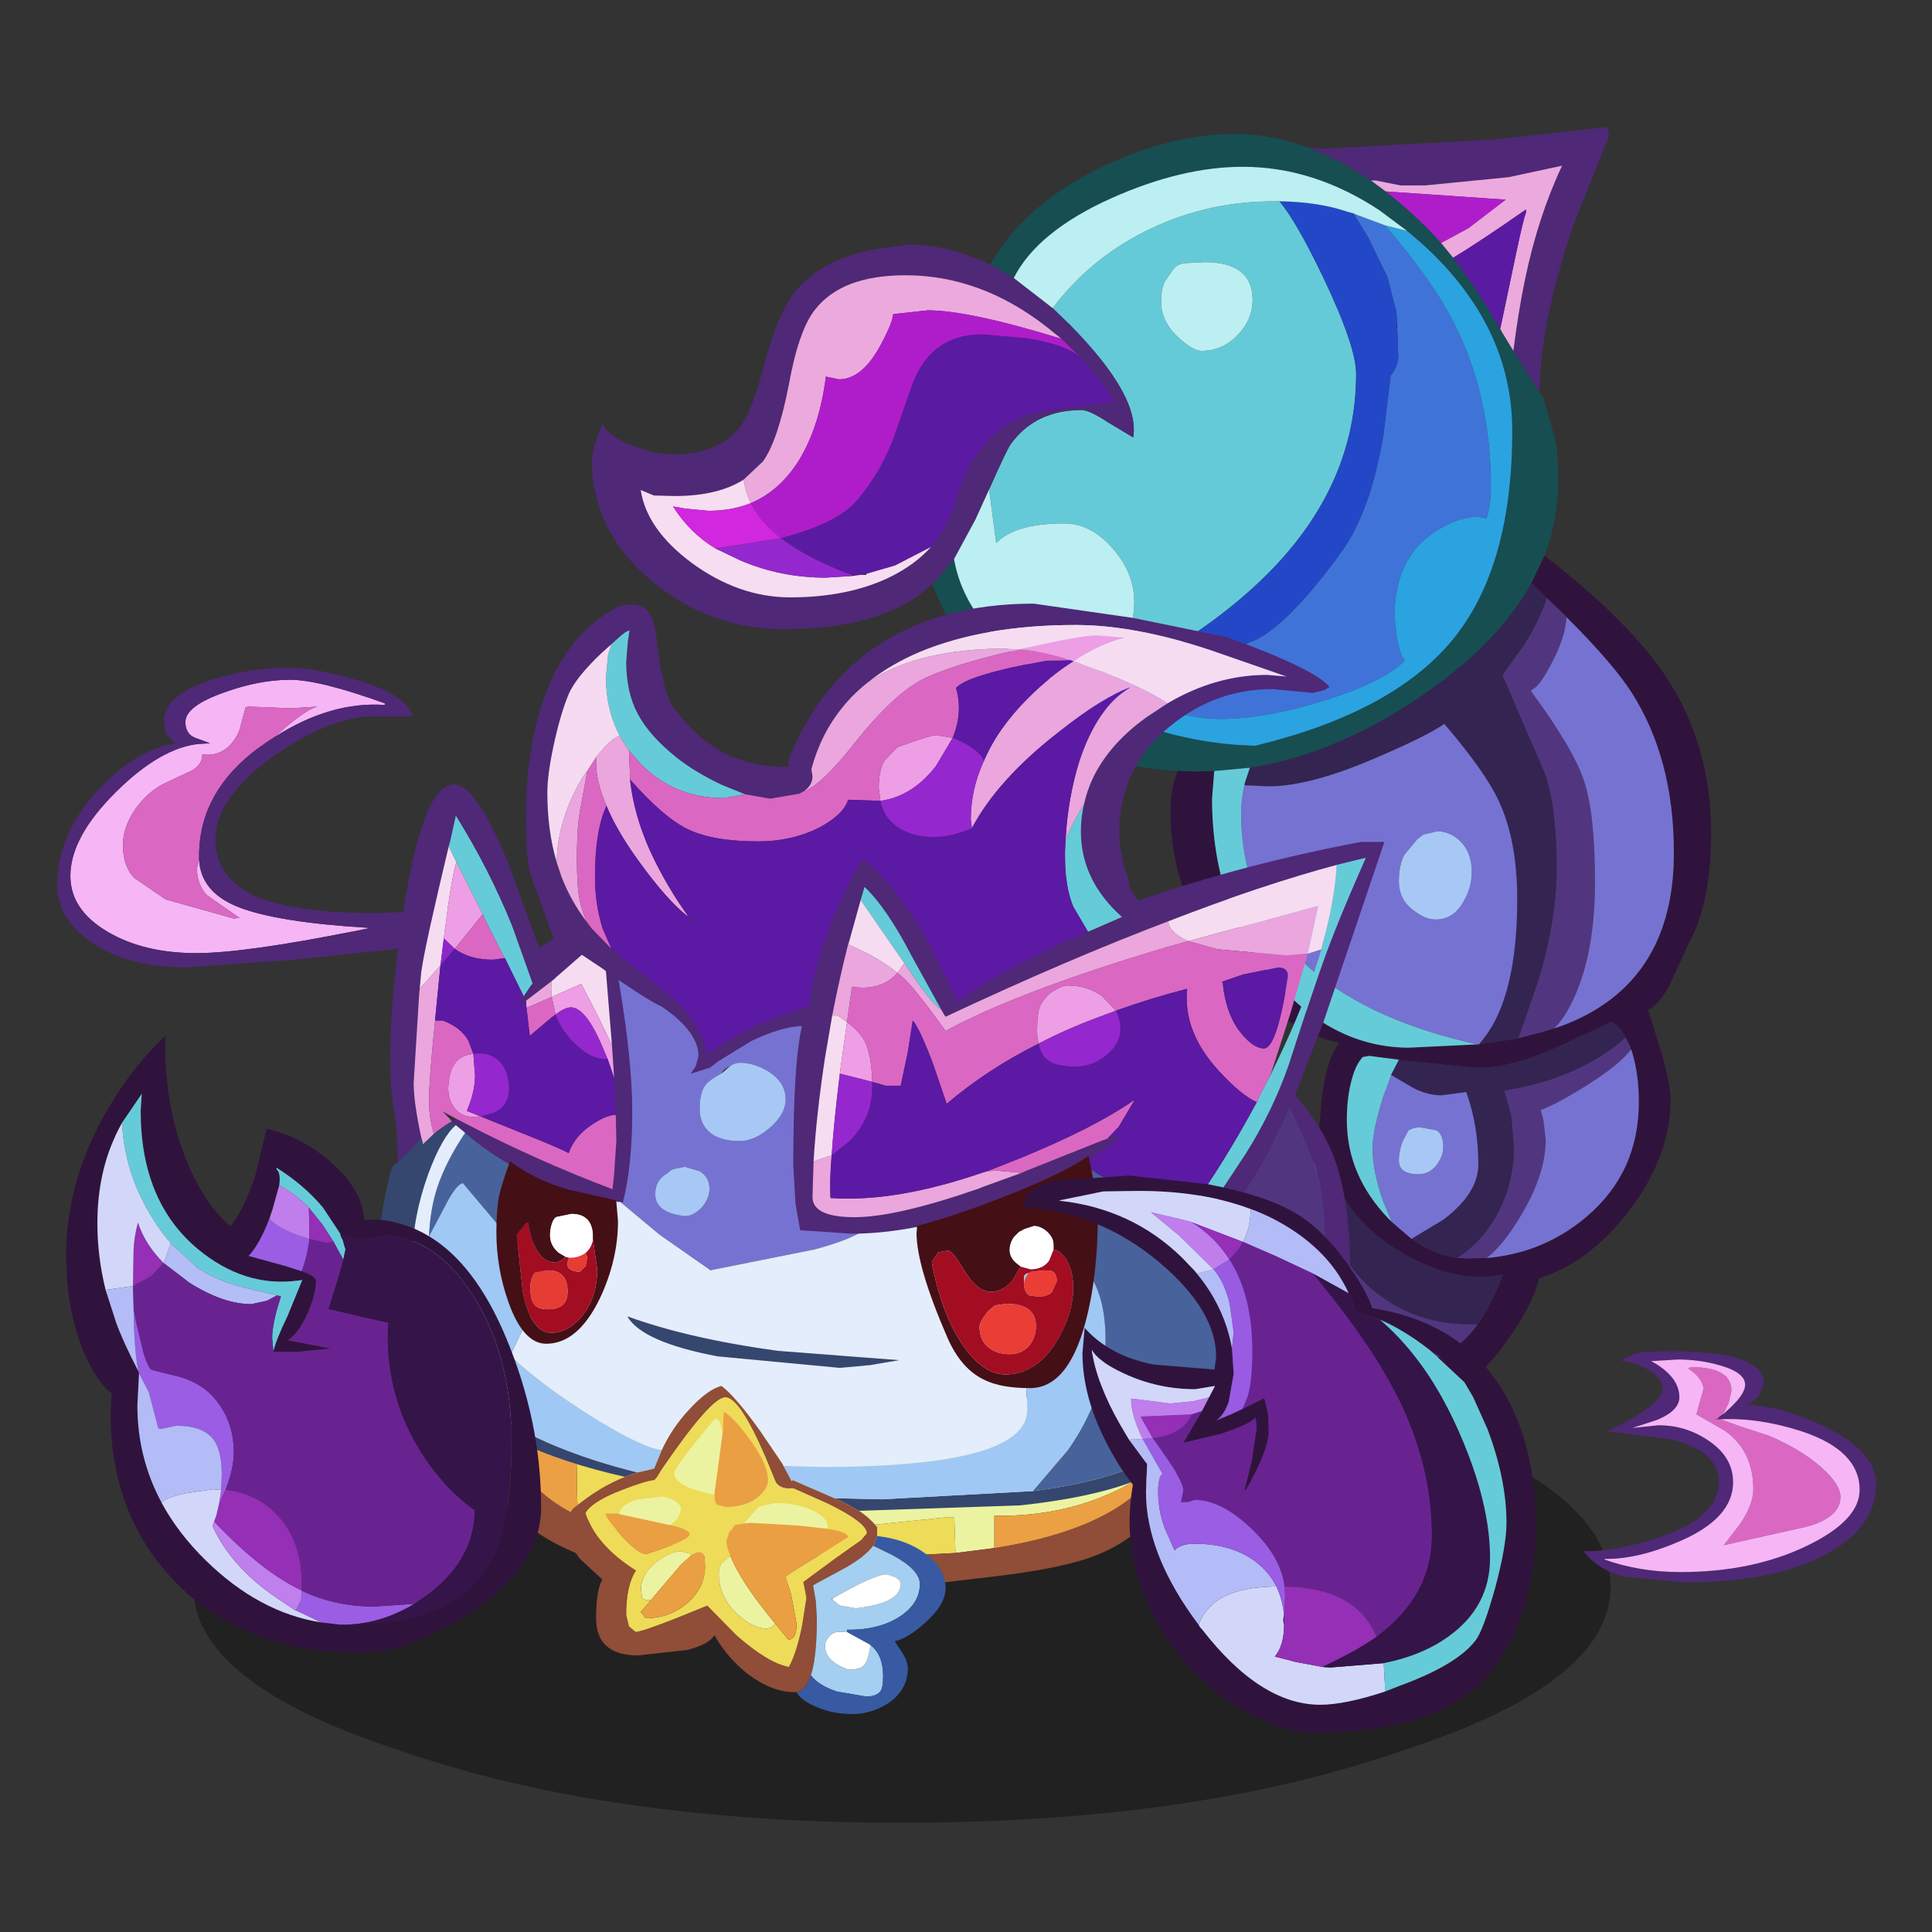 <svg xmlns:ffdec="https://www.free-decompiler.com/flash" xmlns:xlink="http://www.w3.org/1999/xlink" ffdec:objectType="frame" height="90" width="90" xmlns="http://www.w3.org/2000/svg"><rect width="100%" height="100%" fill="#333333" stroke="none"/><use ffdec:characterId="18" height="125.35" transform="translate(2.665 4.43) scale(.642)" width="133.6" xlink:href="#a"/><defs><g id="a" transform="translate(-4.15 -6.9)"><use ffdec:characterId="1" height="9.8" transform="matrix(1.853 0 0 3.492 14.018 98.04)" width="55.5" xlink:href="#b"/><use ffdec:characterId="3" height="116.6" transform="translate(42.95 9.2) scale(.795)" width="102.15" xlink:href="#c"/><use ffdec:characterId="5" height="21.1" transform="translate(114.9 98.05) scale(.795)" width="26.7" xlink:href="#d"/><use ffdec:characterId="7" height="27.35" transform="translate(4.15 48.45) scale(.795)" width="39.75" xlink:href="#e"/><use ffdec:characterId="13" height="101.35" transform="translate(27.55 43.8) scale(.795)" width="91.7" xlink:href="#f"/><use ffdec:characterId="15" height="56.3" transform="translate(4.8 75.15) scale(.795)" width="43.35" xlink:href="#g"/><use ffdec:characterId="17" height="50.9" transform="translate(74.25 85.3) scale(.795)" width="46.75" xlink:href="#h"/></g><g id="i" fill-rule="evenodd"><path d="m46.85 50.8-2.2 1.4-1.35-.75-.85-.5q1.85.1 4.05-1.65 3-2.35 3-5.95 0-2.6-1.95-4.85-2-2.3-4.45-2.3-4.5 0-6.2 1.8l-.65-4.9q1.6-3.6 1.95-4.1 2.25-3.15 6.5-3.15.7 0 2.45 1.15l2.25 1.35q.65-3.75-5.75-10.25l-1.6-1.55q3.6-4.75 9.05-7.3Q56.3 6.8 62.3 6.8h.45q1.5 1.75 4 6.95 3 6.3 3 8.8 0 11.3-10 20.05-5.65 4.95-12.95 8.1l-.05.05.1.05m13.45-35q0-3.45-4.4-3.45l-1.85.1q-.6.1-.95.5l-.25.35-.55.8q-.35.7-.35 1.85 0 1.85 1.6 3.3 1.3 1.2 2.1 1.2 1.9 0 3.3-1.45 1.35-1.4 1.35-3.2" fill="#65cad7"/><path d="m86.45 24.2.25.3.1.15.25.85.8 2.75q.35 1.5.35 3.95 0 3.6-1.25 6.95l-1.15 2.4-.05.1q-2.9 5.25-9.25 9.75-8.15 5.8-16.45 7.1l-3.25.3-1.6.05-1.75-.05q-15.7-.85-22.4-17.05l.35-.35 1.65-1.95q1.05 6.2 8.75 11.1l.65.4.85.5 1.35.75q6.95 3.65 14.05 4.2l1.8.1q12.45-3 17.95-9.55Q84 40.3 84 27.75q0-9.6-8.2-17.05l-1.4-1.2-2.55-1.9q-6-3.95-12.45-3.95-5.55 0-11.95 2.85-6.8 3.05-8.95 7.3h-.05q-1.05-.7-2.1-1.2Q39.6 6.85 47 3.45 53.1.65 58.75.65q2.9 0 5.85 1l.8.25q1.8.7 3.6 1.7l1.6 1 .5.3 1.35 1q2.4 1.85 4.65 4.25l.4.45 1.1 1.35q2 2.55 4.3 6.5l.2.35.15.25.85 1.4.25.4 2.1 3.35" fill="#164e52"/><path d="m65.4 1.9 1.45.1 15.65-.85 9.95-1.1.15-.05.1.15.15.65-3.2 8q-2.95 8.55-3.15 14.8l-.05.6-2.1-3.35-.25-.4q.45-3.55 1.05-6.45 1.2-5.8 3.4-10.45l-4.9 1.05-7.6.75H73.8l-2.25-.45h-.45l-.5-.3-1.6-1q-1.8-1-3.6-1.7M31.05 41.75l-1.2 1q-4.35 3.1-12.3 3.1-6.85 0-12.1-4.4Q0 36.9 0 30.45q0-.75.45-2.05.3-.85.55-1.2.6 1.15 2.85 1.95 2 .75 3.5.75 4.3 0 6.2-2.55 1.1-1.45 2.2-5.75 1.15-4.35 2.6-6.3 2.25-3 6.9-4l.25-.05 3.3-.5q3.85 0 7.55 1.85 1.05.5 2.1 1.2h.05l3.55 2.75 1.6 1.55q6.4 6.5 5.75 10.25L47.15 27q-1.75-1.15-2.45-1.15-4.25 0-6.5 3.15-.35.5-1.95 4.1L35 35.85l-1.95 3.6-1.65 1.95-.35.35m11.8-22.4-1.3-1.05q-6.05-4.75-12.95-4.75-5.8 0-8.25 3.15-1.5 1.9-2.4 6.95-1 5.05-2.35 6.9l-1.75 1.65q-2.35 1.5-6.3 1.5l-1.9-.05-1.2-.5Q5 36.75 9.1 39.8q4.3 3.15 9 3.15 5.35 0 9.2-1.9 2.2-1.1 3.65-2.7l.75-.95q1-1.45 1.5-3.25 1.75-5.95 6.2-7.7 1.5-.6 8.35-1.3-1.25-2.05-3-3.95l-.05-.05-1.85-1.8" fill="#4f2877"/><path d="M71.1 4.9h.45l2.25.45h2.25l7.6-.75 4.9-1.05Q86.35 8.2 85.15 14q-.6 2.9-1.05 6.45l-.85-1.4-.15-.25-.2-.35 1-4.75q1.1-5.35 1.35-5.85v-.3q-4.45 3.1-6.65 4.4l-1.1-1.35L80 9.25l3.4-2.6-10.95-.75-1.35-1M13.85 32.2l1.75-1.65q1.35-1.85 2.35-6.9.9-5.05 2.4-6.95 2.45-3.15 8.25-3.15 6.9 0 12.95 4.75l1.3 1.05q-8.45-2.6-12.2-2.6l-3.15.35q-.1.9-1.25 3-1.65 2.95-3.7 2.95l-1.2-.25q-.55 4.45-2.4 7.55-1.75 2.85-4.45 4-.5-1.05-.65-2.15" fill="#eca9dd"/><path d="M72.4 9q4.4 5.15 6.3 8.95 3.35 6.6 3.35 14.9 0 1.7-.4 2.9L81 35.6q-2.1 0-4.25 1.5-3.5 2.4-3.5 7.65l.25 2.05q.3 1.5.7 1.9-1.85 1.9-7 3.55-5.6 1.8-9.85 1.8-2.7 0-6.25-1.25l-2.6-1.05 5.3-2.05 6.95-2.95q3.15-1.7 7.8-8.15 2.55-3.65 3.7-10.55l.65-5.35q.6-.7.7-1.65l-.1-2.65v-.6l-.1-1-.8-3.1-1.75-3.6-1.35-2.2.35.15L72.4 9" fill="#4073d8"/><path d="m69.5 7.9 1.35 2.2 1.75 3.6.8 3.1.1 1-.1.6h.1l.1 2.65q-.1.95-.7 1.65l-.65 5.35q-1.15 6.9-3.7 10.55-4.65 6.45-7.8 8.15L53.8 49.7l-5.3 2.05-1.65-.95-.05-.1q7.3-3.15 12.95-8.1 10-8.75 10-20.05 0-2.5-3-8.8-2.5-5.2-4-6.95 3.55.05 6.2.95l.55.15" fill="#2348c7"/><path d="m48.5 51.75 2.6 1.05q3.55 1.25 6.25 1.25 4.25 0 9.85-1.8 5.15-1.65 7-3.55-.4-.4-.7-1.9l-.25-2.05q0-5.25 3.5-7.65 2.15-1.5 4.25-1.5l.65.15q.4-1.2.4-2.9 0-8.3-3.35-14.9-1.9-3.8-6.3-8.95l2 .5 1.4 1.2Q84 18.15 84 27.75q0 12.55-5.55 19.2-5.5 6.55-17.95 9.55l-1.8-.1q-7.1-.55-14.05-4.2l2.2-1.4 1.65.95" fill="#2ba3e0"/><path d="m72.45 5.9 10.95.75-3.4 2.6-2.5 1.35-.4-.45q-2.25-2.4-4.65-4.25m-29.6 13.45 1.85 1.8q-1.25-1.25-5.05-1.85l-4-.35q-4.85 0-6.5 4.85l-1.7 4.85q-1.25 3.15-3.3 5.5-1.75 2.05-6.9 3.4-1.9-1.5-2.75-3.2 2.7-1.15 4.45-4 1.85-3.1 2.4-7.55l1.2.25q2.05 0 3.7-2.95 1.15-2.1 1.25-3l3.15-.35q3.75 0 12.2 2.6" fill="#af1dcb"/><path d="M78.6 11.95q2.2-1.3 6.65-4.4v.3q-.25.5-1.35 5.85l-1 4.75q-2.3-3.95-4.3-6.5m-33.9 9.2.05.05q1.75 1.9 3 3.95-6.85.7-8.35 1.3-4.45 1.75-6.2 7.7-.5 1.8-1.5 3.25l-.75.95-3.3 1.7-2.6.75-.55.1h-.8q-4.05-1.5-6.45-3.35 5.15-1.35 6.9-3.4 2.05-2.35 3.3-5.5l1.7-4.85q1.65-4.85 6.5-4.85l4 .35q3.8.6 5.05 1.85" fill="#5b1aa2"/><path d="M30.95 38.35q-1.45 1.6-3.65 2.7-3.85 1.9-9.2 1.9-4.7 0-9-3.15-4.1-3.05-4.65-6.65l1.2.5 1.9.05q3.95 0 6.3-1.5.15 1.1.65 2.15-1.75.7-3.85.7l-2.1-.2-1.15-.2q1.55 2.45 3.9 3.85l2.3 1.1q3.65 1.55 7.75 1.55l2.4-.15.75-.1h.55v-.1l2.6-.75 3.3-1.7" fill="#f7ddf1"/><path d="M11.3 38.5q-2.35-1.4-3.9-3.85l1.15.2 2.1.2q2.1 0 3.85-.7.85 1.7 2.75 3.2l-.3.05-5.65.9" fill="#d127de"/><path d="M17.25 37.55q2.4 1.85 6.45 3.35l.05.1-2.4.15q-4.1 0-7.75-1.55l-2.3-1.1 5.65-.9.3-.05" fill="#9428ce"/><path d="m72.4 9-2.55-.95-.35-.15-.55-.15q-2.65-.9-6.2-.95h-.45q-6 0-11.2 2.45-5.45 2.55-9.05 7.3L38.5 13.8q2.15-4.25 8.95-7.3 6.4-2.85 11.95-2.85 6.45 0 12.45 3.95l2.55 1.9-2-.5M36.25 33.1l.65 4.9q1.7-1.8 6.2-1.8 2.45 0 4.45 2.3 1.95 2.25 1.95 4.85 0 3.6-3 5.95-2.2 1.75-4.05 1.65l-.65-.4q-7.7-4.9-8.75-11.1l1.95-3.6 1.25-2.75M60.3 15.8q0 1.8-1.35 3.2-1.4 1.45-3.3 1.45-.8 0-2.1-1.2-1.6-1.45-1.6-3.3 0-1.15.35-1.85l.55-.8.25-.35q.35-.4.95-.5l1.85-.1q4.4 0 4.4 3.45" fill="#bbeff1"/><path d="m87.15 43 1.7 1.6.1.15q-.1 1.8-1.3 4.1-1.1 2.15-1.8 2.5l-.15.15q3.85 5.2 4.85 8.2 1 3 1 9.2 0 6.25-1.8 10.35-.95 2.15-1.95 3.05l-.95.3-2.3.6 1.7-4.9q1.8-5.7 1.8-10.7 0-5.4-1.05-8.5l-3.9-9.05.1-.15 1.8-2.5q1.45-2.25 2.15-4.4m7.2 40.1.4.8.1.3q-1.05 1.4-4 3.25-2.6 1.65-4.25 2.3l.25.95.2 1.75q0 3.25-2.4 7.15-1.55 2.55-3 3.65l-1.65.05-1.05-.05q2.5-1.6 3.85-4.35 1.35-2.65 1.35-5.75l-.25-2.95-.65-2.25q4.15-.6 7.65-2.45 2.05-1.1 3.45-2.4M62.6 99.4l1.2-1.65q1.45-1.7 2.7-2.55.45 7.8 5.4 11.45 3.55 2.65 8.25 2.65h.7q-.85 1.2-1.9 2-2.6 2-6.9 2-3.95 0-6.8-3.65-2.8-3.7-2.8-8.8 0-.75.15-1.45" fill="#51367f"/><path d="M86.95 39.15q7.9 6.1 11.25 11.3 3.95 6.1 3.95 14.05 0 6.25-1.95 9.85l-1.85 4q-.95 1.8-1.95 2.25l1.15 3.7q.9 3.05.9 4.45 0 5.2-3.8 10.2-3.65 4.75-8.2 6.15l-.05.2q-.65 2.5-3.2 5.95-3.95 5.35-9 5.35-4.5 0-8.6-3.65-5.45-4.8-5.45-13.45 0-3 1.85-5.1.45-.5 3.25-2.65h1.1l.25-3q.4-3.5 1.6-5.15-4.65-.95-9.4-6.15-6-6.55-6-15 0-1.3.3-2.6l.35-1.05 1.75.05 1.6-.05-.2 2.5q0 10.15 5.85 16.75 5.3 6 12.15 6l6.2-.3h.15l.15-.05.9-.1 2.55-.4 2.3-.6.95-.3q2-.65 3.6-1.6 7.35-4.3 7.35-14.45 0-8.55-3.85-14.6-1.65-2.6-5.95-6.9l-.1-.15-1.7-1.6-1.4-1.35.05-.1 1.15-2.4m7.4 43.95q-.5-.9-1.1-1.3l-.2-.1-4.5 2.1q-4.5 2.1-7.75 2.1l-5.5-.55-1.4-.15-.25-.05-2.7-.35-.6.1-.2.25q-.55.7-.9 2.2-.35 1.5-.35 3.3 0 5.05 3.8 9l.3.3 1.8 1.55q1.75 1.25 3.6 1.65l.55.1 1.05.05 1.65-.05q5.2-.45 9.1-3.75 4.8-4.05 4.8-10.5 0-2.6-.65-4.65l-.05-.15-.1-.3-.4-.8M62.6 99.4q-.15.7-.15 1.45 0 5.1 2.8 8.8 2.85 3.65 6.8 3.65 4.3 0 6.9-2 1.05-.8 1.9-2 1.3-1.85 2.3-4.55-4.15.95-9.25-2-5.25-3.05-6.45-8.1l-.2-.95-2.35 1.65Q63 97 62.6 99.4" fill="#30133c"/><path d="M87.15 43q-.7 2.15-2.15 4.4l-1.8 2.5-.1.15L87 59.1q1.05 3.1 1.05 8.5 0 5-1.8 10.7l-1.7 4.9-2.55.4-.9.1.3-.5q3.05-3.9 3.05-12.7 0-5.4-1.7-9-1.2-2.6-4.95-7-1.6 1.1-5.9 2.95-6.25 2.75-10.15 2.75l-2.2-.1.05-.25.45-1.35q8.3-1.3 16.45-7.1 6.35-4.5 9.25-9.75l1.4 1.35m-13.5 42.15.25.05 1.4.15 5.5.55q3.25 0 7.75-2.1l4.5-2.1.2.1q.6.4 1.1 1.3-1.4 1.3-3.45 2.4-3.5 1.85-7.65 2.45l.65 2.25.25 2.95q0 3.1-1.35 5.75-1.35 2.75-3.85 4.35l-.55-.1q-1.85-.4-3.6-1.65l2.9-1.75q3.2-2.4 3.2-5.05 0-3.55-1.1-6.6l-2.25.3q-1.25 0-2.55-.65l-2.05-1.2v-.05l.7-1.35m7.2 24.15h-.7q-4.7 0-8.25-2.65-4.95-3.65-5.4-11.45.45-.35.95-.55 1.2 5.05 6.45 8.1 5.1 2.95 9.25 2-1 2.7-2.3 4.55" fill="#342452"/><path d="M87.8 82.3q1-.9 1.95-3.05 1.8-4.1 1.8-10.35 0-6.2-1-9.2-1-3-4.85-8.2l.15-.15q.7-.35 1.8-2.5 1.2-2.3 1.3-4.1 4.3 4.3 5.95 6.9 3.85 6.05 3.85 14.6 0 10.15-7.35 14.45-1.6.95-3.6 1.6M59.55 60.1l2.2.1q3.9 0 10.15-2.75 4.3-1.85 5.9-2.95 3.75 4.4 4.95 7 1.7 3.6 1.7 9 0 8.8-3.05 12.7l-.45.55h-.15q-7.45-1.65-12.4-4.8-9.15-5.85-9.15-16.35 0-1.15.3-2.5m35.3 24.1.05.15q.65 2.05.65 4.65 0 6.45-4.8 10.5-3.9 3.3-9.1 3.75 1.45-1.1 3-3.65 2.4-3.9 2.4-7.15l-.2-1.75-.25-.95q1.65-.65 4.25-2.3 2.95-1.85 4-3.25M74.8 101.5 73 99.95l-.75-1.8q-1-2.75-1-4.9 0-1.65.95-4.65l.75-2.05 2.05 1.2q1.3.65 2.55.65l2.25-.3q1.1 3.05 1.1 6.6 0 2.65-3.2 5.05l-2.9 1.75m4.4-36.35q-.95-.85-2.05-.85l-1.25.3-.55.4-1.2 1.45q-.5.95-.5 2.4 0 1.75 1.45 2.75 1 .75 1.9.75 1.65 0 2.55-1.65.75-1.25.75-2.7 0-1.8-1.1-2.85m-4.7 26.5-.5.95q-.35.9-.35 1.75 0 1.25 1.8 1.25 1 0 1.65-.85.6-.8.6-1.65 0-1.1-.6-1.5l-1.6-.3-.55.1-.35.15-.1.1" fill="#7672d2"/><path d="m60.05 58.5-.45 1.35-.05.25q-.3 1.35-.3 2.5 0 10.5 9.15 16.35 4.95 3.15 12.4 4.8l-6.2.3q-6.85 0-12.15-6-5.85-6.6-5.85-16.75l.2-2.5 3.25-.3M73 99.95l-.3-.3q-3.8-3.95-3.8-9 0-1.8.35-3.3.35-1.5.9-2.2l.2-.25.6-.1 2.7.35-.7 1.35v.05l-.75 2.05q-.95 3-.95 4.65 0 2.15 1 4.9l.75 1.8m-6.5-4.75q-1.25.85-2.7 2.55l-1.2 1.65q.4-2.4 2.3-4.05l2.35-1.65.2.95q-.5.2-.95.55" fill="#66cbd8"/><path d="M79.2 65.15q1.1 1.05 1.1 2.85 0 1.45-.75 2.7-.9 1.65-2.55 1.65-.9 0-1.9-.75-1.45-1-1.45-2.75 0-1.45.5-2.4l1.2-1.45.55-.4 1.25-.3q1.1 0 2.05.85m-4.7 26.5.1-.1.35-.15.55-.1 1.6.3q.6.4.6 1.5 0 .85-.6 1.65-.65.85-1.65.85-1.8 0-1.8-1.25 0-.85.35-1.75l.5-.95" fill="#a7c8f5"/></g><g id="j" fill-rule="evenodd"><path d="M16.45 2.95 16 4.1l-.95.8h-.2v.15l.2-.15q2.65.05 6.6 1.8 5.05 2.35 5.05 5.4 0 3.95-4.5 6.4-4.8 2.6-13 2.6l-5.6-.55q-2.35-.65-3.6-2.3 2.8.05 6.7-1.2 5.65-1.8 5.65-5.15 0-2.75-4.25-3.85L2.15 7.3Q7.2 4.9 7.2 3.45q0-1-1.35-1.8Q4.7 1 3.4.85q1-.65 2.2-.8L8.1 0q8.35 0 8.35 2.95M12.5 6.2h-.35l.05-.05h.05l.05-.1.4-.3h.05l.75-.7q1.25-1.2 1.25-2 0-1.1-2.25-1.75Q10.65.75 8.6.75L6.15.9q.65.3 1.3.85 1.3 1.1 1.3 2.45 0 1.2-2 2.05L4.45 7l2.4-.25q2.5 0 4.55 1.4 2.25 1.5 2.25 3.8 0 3.3-4.9 5.4-3.8 1.65-6.85 1.6h-.1l.1.05q3.2 1.15 6.95 1.15 6.65 0 11.65-2.45 4.7-2.3 4.7-5.05 0-3.6-5.3-5.35-3.85-1.25-7.4-1.1" fill="#4f2877"/><path d="m12.5 6.2 1.65.6 2.75.9q2.85 1.2 4.7 2.8 1.85 1.6 1.85 2.8 0 1.85-3.05 2.7l-7.6 1.7 1.5-1.95q1.2-1.8 1.2-3.15 0-3.5-2.6-5.35l-2.6-1.5.65-2.3q0-.6-.7-1.35l-.7-.55.3-.1q3.65 0 3.65 2.15l-.25 1.1-.5 1.05h-.05l-.4.3-.05.1-.3.05h.55" fill="#da68c2"/><path d="m12.75 5.75.5-1.05.25-1.1q0-2.15-3.65-2.15l-.3.1.7.55q.7.75.7 1.35l-.65 2.3 2.6 1.5q2.6 1.85 2.6 5.35 0 1.35-1.2 3.15l-1.5 1.95 7.6-1.7q3.05-.85 3.05-2.7 0-1.2-1.85-2.8-1.85-1.6-4.7-2.8l-2.75-.9-1.65-.6q3.55-.15 7.4 1.1 5.3 1.75 5.3 5.35 0 2.75-4.7 5.05-5 2.45-11.65 2.45-3.75 0-6.95-1.15v-.05q3.05.05 6.85-1.6 4.9-2.1 4.9-5.4 0-2.3-2.25-3.8-2.05-1.4-4.55-1.4L4.45 7l2.3-.75q2-.85 2-2.05 0-1.35-1.3-2.45Q6.8 1.2 6.15.9L8.6.75q2.05 0 3.9.55 2.25.65 2.25 1.75 0 .8-1.25 2l-.75.7" fill="#f6b5f5"/></g><g id="k" fill-rule="evenodd"><path d="m19.8 6.35 1.15-1q2-1.65 2.8-1.8l-2.4.15-3.85-.15-.3.05-.6 2.2q-1 2.15-2.9 2.15l-.45-.05q0 .95-1 1.5L9.6 10.65Q8 11.55 7 13.1q-1 1.55-1 3.05 0 2 1.05 3.05l2.85 1.95 6.25 1.75.25-.05h.25l-3-2.1q-.9-1-.9-2.45l.2-.8q.15 3 3.6 4.35 3.55 1.4 12 1.9l-1.2.25Q17.1 26.05 12.7 26.05q-4.8 0-8.1-1.95-3.4-2-3.4-5.1 0-3.55 4.2-7.7 4.05-4 7.55-4.35l1-.05-1.35-.5q-.9-.35-.9-1.45 0-1.45 3.55-2.7 3.2-1.15 6-1.15 2.7 0 8.65 2.15v.15q-4.95-.35-10.1 2.95" fill="#f6b5f5"/><path d="m12.95 17.5-.2.8q0 1.45.9 2.45l3 2.1h-.25l-.25.05-6.25-1.75-2.85-1.95Q6 18.15 6 16.15q0-1.5 1-3.05 1-1.55 2.6-2.45l2.65-1.25q1-.55 1-1.5l.45.05q1.9 0 2.9-2.15l.6-2.2.3-.05 3.85.15 2.4-.15q-.8.15-2.8 1.8l-1.15 1-.55.35-.85.6q-5.3 3.9-5.45 9.55v.65" fill="#da68c2"/><path d="M19.8 6.35q5.15-3.3 10.1-2.95v-.15Q23.95 1.1 21.25 1.1q-2.8 0-6 1.15-3.55 1.25-3.55 2.7 0 1.1.9 1.45l1.35.5-1 .05q-3.5.35-7.55 4.35-4.2 4.15-4.2 7.7 0 3.1 3.4 5.1 3.3 1.95 8.1 1.95 4.4 0 14.65-2.05l-3.55.8 1.25-.25.9-.2 2.6-.6q-8.45-.5-12-1.9-3.45-1.35-3.6-4.35v-.65q.15-5.65 5.45-9.55l1.4-.95M14.1 1.1Q17.5 0 21.15 0q2.35 0 6.1 1.1 4.8 1.4 5.15 3.35h-4.25q-4 .45-8.65 3.8-5.05 3.7-5.05 7.4 0 3.5 3.55 5.15 3.5 1.6 11.15 1.6l6.25-.25 4.35-.4-2.9 1.85q-3.05 1.65-6.65 2.15l-8.6.9-9.8.7q-5.4 0-8.7-2.3Q0 22.9 0 19.85q0-4.65 3.8-8.75 3.35-3.6 7-4.2l-.8-.8q-.25-.4-.25-1.25 0-2.35 4.35-3.75" fill="#4f2877"/></g><g id="l" fill-rule="evenodd"><path d="M19.1 73.55q2 10.6 25.25 10.6l7.3-.75h.8l.1 3.25-6.8.35-6-.1q0 1.15-7.4.05-7.25-1.1-12.1-2.8l-2.1-.85q-.15-.95-.15-3.75l.1-2.6q.2-2 1-3.4" fill="#eedb58"/><path d="M71.7 77.7q-1.2 1.7-4.55 3.3-5 2.35-11.05 2.25v2.95l-3.55.45-.1-3.25h-.8l-7.3.75q-23.25 0-25.25-10.6l-.2-2.15.05-1.4L36 71.85l27.25.8 7.65-.5 1.3-.25.3 1.6q0 1.6-.4 3l-.4 1.2" fill="#ecf3a0"/><path d="m56.1 86.2.9-.15q11.9-2.1 14.7-8.35l.4-1.2q.4-1.4.4-3l-.3-1.6 1.3-.3.05 1.95q0 10.55-8.95 13.6-3.05 1-8.6 1.65l-8 .95-6.05-.15-13.7-.45Q8.3 86.8 8.3 73.2l.4-2.5.35-1.6v-.05h.35q1.85 7.6 4.05 10.6 1.6 2.15 4.7 3.65l2.1.85q4.85 1.7 12.1 2.8 7.4 1.1 7.4-.05l6 .1 6.8-.35 3.55-.45" fill="#904d37"/><path d="M56.1 86.2v-2.95q6.05.1 11.05-2.25 3.35-1.6 4.55-3.3-2.8 6.25-14.7 8.35l-.9.15M18.95 70l-.05 1.4.2 2.15q-.8 1.4-1 3.4l-.1 2.6q0 2.8.15 3.75-3.1-1.5-4.7-3.65-2.2-3-4.05-10.6h1.85l7.7.95" fill="#eba044"/><path d="M1.65 51q0-2.9-.35-4.85-.35-2-.35-4.3 0-6.5 1.35-14.7Q4.05 16.5 6.8 16.5q1.95 0 4.85 6.95l2.9 7.95 1.35-.8-2.15-5.9q-.4-1.25-.4-5.3 0-6.3 1.75-11.05 2.25-6 6.95-8.2l.05.05q2.75-.75 3.15 2.7.5 5.15 1.6 6.6 2.25 3.05 4.95 4.3 2.3 1.1 5.25 1.1h.05q.4 0 .15-.45 2.65-6.9 8.15-10.6Q51.2 0 59.7 0l9.05 1.3 8.55 1.75q7.9 2.85 9.35 4.5l.05.05-.5.3-1 .25-3.75-.35q-5.1 0-9.2 3.3-4.75 3.75-4.75 9.85 0 1.15.4 2.8l.5 1.6q-.05.4.3 1l.55.75q9.7-3.35 20.3-5.35h2.15l-5.55 16.4-2.6 6.7q2.45 2.85 3.5 5.55 1.55 4.05 1.55 11 0 9.2-7.7 14.3-5.35 3.5-9.95 3.5v-.05l1.4-.95.1-.05q5.95-1.1 9.25-4.5 4.6-4.7 4.6-14 0-4.9-.6-7.2-.5-2.05-2.65-6.5-2.55 5.8-4.55 8.25l-.05.05-.1.05-1.25 1.15-.65-1.3.05-.1 2.55-3.85q2.45-3.9 3.9-8.05Q85.1 35.5 86 33q1.25-3.6 4-9.8l-2.65.65q-6.75 1.8-15.4 5.15-9.1 3.45-20.3 8.7l-.05-.05-.15-.25-.2-.35-2.7-4.9q-2.25-4.35-4.3-6.3l-.35 1.2L42.8 31l-.05.1q-.8 3.15-1.45 6.5l-.65 3.8q-.8 5.25-1.05 9.5l-.1 3.25q0 1.85 3.85 1.85 3.8 0 11.3-2.6l.5-.2 3.45-1.25.45-.2 6.9-2.75.45-.15.5-.25h.6q-1.2 1.2-3.4 2.5L58.15 54l-2.75 1.1q-6.25 2.25-11.7 2.4h-.75l-4.4-.3h-.15l-.05-.15-.4-2.3-.2-3.5q0-9.45.8-12.7-1.85.05-4.6 1.35l-3.1 1.9-.7.55-1.75.55.45-.7.25-.9q0-2.25-3.4-4.55-.95-.4-3.6-2.2l-.3-.2q1.25 7.25 1.25 12.05 0 4.85-.85 8.25h-.05l-.2-.05h-.25l-4.45-1q-2.55-.85-5-2.2T7.8 48.3l-.85-.7-.35-.35q.25-.15.45-.2l.3.15q6.75 3.55 13.9 6.25l.15-1.4.2-3-.05-2.4-.05-1.95-.1-1.4-.2-3-.55-6.75-.25-.2-1.95-1.3-2.35 2.05-.15.15-.25.2-2.35 1.8q-.45.3-.8.55l.6-.95.15-.25.5-.75.15-.15-.05-.2-1.8-5.05q-2.1-5.2-5.15-10.1l-.5 2.25-.15.55q-2.1 8.8-2.45 11.1l-.05.3-.15 1.6-.05.5-.5 8.1q0 1.8.7 5l-1.1 1.2L1.65 51m31.7-33.6-2.1-.85q-2.45-1.15-4.15-2.5-2.5-2-3.55-4Q22.5 8.1 22.5 5.3l.15-1.85.15-1q-.35.05-1.15.8l-.5.45-.95.85q-2.3 2.2-2.95 3.7-.8 1.95-1.4 4.8-.55 2.6-.55 4.2 0 3.45.85 6.35l.45 1.35q.85 2.2 2.3 4.1l.45.6 1.8 1.85.8.7 4.9 3.9q2.3 2.15 2.95 4.75l.1.25q3.05-2.05 6.05-3.25l3.15-1 .1-.05v-.15q.8-6.15 4.85-13.35 3 2.2 6 7.6l2.75 5.45q3.1-2.35 9-5.15 1.35-.6 2.85-1.25l3.1-1.35Q64 25.25 64 20.8q0-1.35.3-2.55 1-4.5 5.7-7.9l1.9-1.25q4.4-2.6 9.1-2.6l1.75.15-6.9-2.4q-6.9-2.3-12.35-2.3-8.3 0-14.2 2.45-2.7 1.15-4.7 2.75-1.35 1.05-2.35 2.3-2 2.45-2.85 5.65l.1.65q0 .8-.7 1.3l-.05.05q-.25.15-.45.25l-2.65.45-2.3-.4" fill="#4f2877"/><path d="m6.3 22.15.15-.55.5-2.25q3.05 4.9 5.15 10.1l1.8 5.05.05.2-.15.15-.5.75-.15.25-1.7-3.45-.05-.05L10 29.6l-.6-1.25L7 23.6l-.1-.2-.6-1.25m37.6 4.9.35-1.2q2.05 1.95 4.3 6.3l2.7 4.9q-1.1-.75-3.25-4.1l-.1-.15-.1-.1-3.9-5.65m43.45-3.2L90 23.2q-2.75 6.2-4 9.8-.9 2.5-3.05 9.15-1.45 4.15-3.9 8.05l-2.55 3.85-.05.1.65 1.3-.45.5h-.45l-2.35-.45q3.25-4.5 6.2-10l.25-.55 1-1.9.4-.85q2.8-5.75 4.25-10.65l.05-.3q1.15-4 1.35-7.4M21.15 3.7l.5-.45q.8-.75 1.15-.8l-.15 1-.15 1.85q0 2.8 1.05 4.75 1.05 2 3.55 4 1.7 1.35 4.15 2.5l2.1.85-1.95.35q-4.55 0-7.65-3.2l-1-1.15-.3-.45-.5-.8-.05-.1q-1.25-2.4-1.25-5.3l.2-2.1.3-.95M64.3 18.25q-.3 1.2-.3 2.55 0 4.45 3.75 7.8l-3.1 1.35-1.35-2.3q-.75-1.8-.75-4.55v-.5l.05-1.05q.5-1.25 1.7-3.3" fill="#66cbd8"/><path d="M3.8 48.75q-.7-3.2-.7-5l.5-8.1.05-.5L5.55 33l-.1.95-.4 4.1v.05q-.55 5.35-.55 7.3 0 1.55.45 3l-1 .95-.15-.6m9.55-12.5 2.35-1.8-.05.65.05.8-2.3 1-.05-.65m45.25 15.7-3.45 1.25-.5.2q-7.5 2.6-11.3 2.6-3.85 0-3.85-1.85l.1-3.25 1.65-.55q-.2 2.45-.1 3.9h.05q5.9.4 13.75-2.3l.5-.15.9-.05 2.25.2M41.3 37.6q.65-3.35 1.45-6.5 2.9 1.25 4.5 2.6l.65-.9.1.15q2.15 3.35 3.25 4.1l.2.35.15.25.05.05q11.2-5.25 20.3-8.7.15 1.05 1.85 1.8l-1.95.55q-13.45 4-20.2 7.65-2.75-3.8-3.75-4.75l-.65-.55q-1.15 1.35-3.2 1.35l-.9-.05h-.05l-.45 3.2-.85-.6h-.5m-2.5-20.55q.7-.5.7-1.3l-.1-.65q.85-3.2 2.85-5.65 1-1.25 2.35-2.3Q49.1 4.1 57.25 4.1l1.25.05q-5.45 1.2-8.4 2.5-2.95 1.25-6.85 6.2-2.85 3.6-4.45 4.25v-.05M71.9 9.1 70 10.35q-4.7 3.4-5.7 7.9-1.2 2.05-1.7 3.3.2-3.75 1.25-7.15 1.65-5 4.65-6.75-2.45.85-6.5 4.05-5.6 4.35-7.95 8.8l-.1-.8q0-2.75 1.2-5.35 1.25-2.95 4-5.7 2.05-2.05 4.2-3.4h.05l2.95 1.1 2.5 1.1q1.9.85 3.05 1.65m-53 19.95q-1.45-1.9-2.3-4.1l-.45-1.35q.1-4 2.4-7.8l.4-.55-.7 3.85Q18 20.65 18 23.25q0 2.6.25 3.8.15.85.65 2m3-17 .05.1.5.8.3.45.1 2.4v.25q.4 3.7 2.3 7.5 1.3 2.6 3.05 5.05-1.9-1.4-4.7-5.3-1.9-2.65-2.8-4.85l-.15-.35q-.8-2-.8-3.6V14l.3-.35q1-1.25 1.85-1.6m62.8 19.9-1.95.15-6.25-.55-2.7-.75 11.85-3.2-.95 4.35" fill="#eaa6dd"/><path d="m3.65 35.15.15-1.6.05-.3q.35-2.3 2.45-11.1l.6 1.25.1.2q-.45 1.35-1.1 6.55l-.05.4-.3 2.45-1.9 2.15m12.05-.7.25-.2.15-.15 2.35-2.05 1.95 1.3.25.2.55 6.75-1.25-2.6-1.55-3-2.7 1.2-.05-.8.05-.65M39.6 50.9q.25-4.25 1.05-9.5l.65-3.8h.5l.85.6-.65 4.65v.05q-.55 4.45-.75 7.45l-1.65.55m3.15-19.8.05-.1 1.1-3.95 3.9 5.65.1.1-.65.9q-1.6-1.35-4.5-2.6m29.2-2.1q8.65-3.35 15.4-5.15-.2 3.4-1.35 7.4l-.05.3-1.25.4.95-4.35-11.85 3.2q-1.7-.75-1.85-1.8M44.6 7.15q2-1.6 4.7-2.75 5.9-2.45 14.2-2.45 5.45 0 12.35 2.3l6.9 2.4L81 6.5q-4.7 0-9.1 2.6-1.15-.8-3.05-1.65l-2.5-1.1-2.95-1.1V5.2h.1v-.05Q65.7 3.7 68 3.1l-2.55-.2q-1.45 0-6.5 1.15l-.45.1-1.25-.05q-8.15 0-12.65 3.05" fill="#f6dcf1"/><path d="m21.2 40.3.2 3-.6-1.75-.6-1.4q-1.45-3.3-2.75-3.3-.55 0-1.4.65l-.35-1.6 2.7-1.2 1.55 3 1.25 2.6M58.5 4.15l.45-.1Q64 2.9 65.45 2.9l2.55.2q-2.3.6-4.5 2.05l-.1.05-.35-.05q-2.5-.8-4.55-1M45.7 18l-.15-1.2q0-1.55.5-2.45l1.2-1.25Q50.3 12 50.8 12l1.5.25-1.55 2.6Q48.6 17.6 45.7 18M7 23.6l2.4 4.75-2.55 3.15-1-.95.05-.4q.65-5.2 1.1-6.55m2.2 23.2-.7.05q-1.05 0-1.7-.85-.4-.55-.5-1.2l-.05-.45q.05-1.8.75-2.55.5-.6 1.55-.7l.15 2q0 1.45-.75 3.2l1.25.5m50.95-6.65q-.15-.5-.15-1.2 0-1.45.25-2.15.25-.65 1.05-1.35l.2-.1q.8-.5 1.35-.5 1.6 0 3 .9l1.35 1.4-1.75.65q-2.8 1.05-5.3 2.35m-17.5-1.95q1.1.8 1.6 1.7.65 1.3.7 3.75l-1.15-.3-1.8-.45v-.05l.65-4.65" fill="#ee9ee4"/><path d="m21.55 46.65.05 2.4-.2 3-.15 1.4q-7.15-2.7-13.9-6.25l-.3-.15-1.3-.7.85.9q-.55.3-1.35.9l-.3.25q-.45-1.45-.45-3 0-1.95.55-7.3v-.05h.7q1.65.6 2.35 1.85l.45 1.2q-1.05.1-1.55.7-.7.75-.75 2.55l.05.45q.1.65.5 1.2.65.85 1.7.85l.7-.05 4.1 1.65q3 1.2 3.95 1.7.55-1.6 2.2-2.65 1.2-.8 2.1-.85m44.85 2.2-.45.15-6.9 2.75-.45.2-2.25-.2-.9.05 3.05-1.2q6.7-2.75 10.3-5.25l.05.05-1.4 2.35-1.05 1.1M33.35 17.4l2.3.4 2.65-.45q.2-.1.45-.25h.05q1.6-.65 4.45-4.25 3.9-4.95 6.85-6.2 2.95-1.3 8.4-2.5 2.05.2 4.55 1l-2.25.05q-7.15 1.3-8.2 2.5.65 2.2-.3 4.55L50.8 12q-.5 0-3.55 1.1l-1.2 1.25q-.5.9-.5 2.45l.15 1.2-2.95-.1q-.4 1.35-2.65 2.55-2.5 1.25-5.55 1.25-4.2 0-6.5-1.15-2.15-1.05-5.2-4.5v-.25l-.1-2.4 1 1.15q3.1 3.2 7.65 3.2l1.95-.35m-12.2 14.1-1.8-1.85-.45-.6q-.5-1.15-.65-2-.25-1.2-.25-3.8 0-2.6.25-4.15l.7-3.85.8-1.25v.5q0 1.6.8 3.6l.15.35q-1.05 2.25-1.05 6.5 0 2.5.7 4.7l.8 1.85M9.4 28.35l.6 1.25 1.4 2.75-1.05.15q-2.15 0-3.5-1l2.55-3.15m6.65 9.15-.4.3-1.95 1.65-.3-2.55 2.3-1 .35 1.6m31.2-3.8.65.55q1 .95 3.75 4.75 6.75-3.65 20.2-7.65l1.95-.55 2.7.75 6.25.55 1.95-.15-1.55 5.35-1.85 5.75-1 1.9-.25.55q-1.45-.65-3.5-2.9-3.25-3.55-2.85-7.45-3.3.85-6.5 2l-1.35-1.4q-1.4-.9-3-.9-.55 0-1.35.5l-.2.1q-.8.7-1.05 1.35-.25.7-.25 2.15 0 .7.15 1.2-4.7 2.35-8.4 5.5l-1.3-3.8q-1.25-3.25-1.8-3.8l-.45 2.9-.65 3.05H46.2l-1.25-.35q-.05-2.45-.7-3.75-.5-.9-1.6-1.7l.45-3.2h.05l.9.05q2.05 0 3.2-1.35m31.55.15-1.9.65.05.15q.3 2.95 1.75 4.65 1.1 1.3 2 1.3 1.2 0 2.2-6.6 0-.8-.9-.8l-3.2.65" fill="#da68c2"/><path d="m13.15 35.85-.6.95q.35-.25.8-.55l.05.65.3 2.55 1.95-1.65.4-.3q.5 1.35 1.6 2.5 1.7 1.7 3.15 1.55l.6 1.75.1 1.4.05 1.95q-.9.05-2.1.85-1.65 1.05-2.2 2.65-.95-.5-3.95-1.7L9.2 46.8l1.25-.35q1.35-.65 1.35-2.15 0-1.4-.65-2.25-.75-1-2.1-1l-.5.05-.45-1.2q-.7-1.25-2.35-1.85h-.7l.4-4.1.1-.95 1.3-1.5q1.35 1 3.5 1l1.05-.15.05.05 1.7 3.45M64.1 51.1q2.2-1.3 3.4-2.5h-.6l-.5.25 1.05-1.1 1.4-2.35v-.05h-.05q-3.6 2.5-10.3 5.25l-3.05 1.2-.5.15q-7.85 2.7-13.75 2.3h-.05q-.1-1.45.1-3.9l1.7-1.35q2-2.1 2-4.9v-.45l1.25.35h1.35l.65-3.05.45-2.9q.55.55 1.8 3.8l1.3 3.8q3.7-3.15 8.4-5.5.15.95.75 1.45.75.65 2.6.65 1.6 0 2.9-1.1 1.2-1.05 1.2-2.25 0-.95-.4-1.75 3.2-1.15 6.5-2-.4 3.9 2.85 7.45 2.05 2.25 3.5 2.9-2.95 5.5-6.2 10l-.15-.05-1.95-.6Q67.3 53.4 64.1 51.1m.55-21.15q-1.5.65-2.85 1.25-5.9 2.8-9 5.15l-2.75-5.45q-3-5.4-6-7.6Q40 30.5 39.2 36.65v.15l-.1.05-3.15 1q-3 1.2-6.05 3.25l-.1-.25q-.65-2.6-2.95-4.75l-4.9-3.9-.8-.7-.8-1.85q-.7-2.2-.7-4.7 0-4.25 1.05-6.5.9 2.2 2.8 4.85 2.8 3.9 4.7 5.3-1.75-2.45-3.05-5.05-1.9-3.8-2.3-7.5 3.05 3.45 5.2 4.5 2.3 1.15 6.5 1.15 3.05 0 5.55-1.25 2.25-1.2 2.65-2.55l2.95.1q.35 1.65 1.75 2.5 1.3.8 3.1.8 1.55 0 3.5-.8 2.35-4.45 7.95-8.8 4.05-3.2 6.5-4.05-3 1.75-4.65 6.75-1.05 3.4-1.25 7.15l-.05 1.05v.5q0 2.75.75 4.55l1.35 2.3M52.3 12.25q.95-2.35.3-4.55 1.05-1.2 8.2-2.5l2.25-.05.3.1q-2.15 1.35-4.2 3.4-2.75 2.75-4 5.7-.25-.7-1.5-1.45-.7-.4-1.35-.65M12.55 36.8l-.1.05h.05l.05-.05m15.65-8.2.25.35.1.15v-.2l-.35-.3m50.6 5.25 3.2-.65q.9 0 .9.8-1 6.6-2.2 6.6-.9 0-2-1.3-1.45-1.7-1.75-4.65l-.05-.15 1.9-.65" fill="#5c19a3"/><path d="M45.7 18q2.9-.4 5.05-3.15l1.55-2.6q.65.25 1.35.65 1.25.75 1.5 1.45-1.2 2.6-1.2 5.35l.1.8q-1.95.8-3.5.8-1.8 0-3.1-.8-1.4-.85-1.75-2.5M8.55 41.1l.5-.05q1.35 0 2.1 1 .65.85.65 2.25 0 1.5-1.35 2.15l-1.25.35-1.25-.5q.75-1.75.75-3.2l-.15-2m7.5-3.6q.85-.65 1.4-.65 1.3 0 2.75 3.3l.6 1.4q-1.45.15-3.15-1.55-1.1-1.15-1.6-2.5M42 42.9l1.8.45 1.15.3v.45q0 2.8-2 4.9l-1.7 1.35q.2-3 .75-7.45m25.2-5.75q.4.8.4 1.75 0 1.2-1.2 2.25-1.3 1.1-2.9 1.1-1.85 0-2.6-.65-.6-.5-.75-1.45 2.5-1.3 5.3-2.35l1.75-.65" fill="#9527cf"/><path d="M16.15 23.6q-.85-2.9-.85-6.35 0-1.6.55-4.2.6-2.85 1.4-4.8.65-1.5 2.95-3.7l.95-.85-.3.95-.2 2.1q0 2.9 1.25 5.3-.85.35-1.85 1.6l-.3.35-.8 1.25-.4.55q-2.3 3.8-2.4 7.8" fill="#f6daf1"/><path d="m5.85 30.55 1 .95-1.3 1.5.3-2.45" fill="#8e26ca"/><path d="m21.95 54.6.2.05h.05q.85-3.4.85-8.25 0-4.8-1.25-12.05l.3.2q2.65 1.8 3.6 2.2 3.4 2.3 3.4 4.55l-.25.9-.45.7 1.75-.55.7-.55 3.1-1.9q2.75-1.3 4.6-1.35-.8 3.25-.8 12.7l.2 3.5.4 2.3.05.15h.15l4.4.3h.75q-1.55.8-4.05 1.45L30.4 60.8l-.2.05-4.65-3.25-3.6-3m9.3-11.75q-1.05.55-1.45 1-.6.7-.6 2.25 0 1.5 1.1 2.3.95.65 2.55.65 1.35 0 2.75-1.2 1.45-1.25 1.45-2.6 0-1.6-1.65-2.6-1.3-.75-2.5-.75-.4 0-.85.25l-.25.15q-.55.3-.55.55m-5 9.15q-1.1.6-1.1 1.9 0 1.7 2.7 2 .8 0 1.55-.8.7-.8.7-1.7 0-1.05-.9-1.6l-1.35-.4-1 .2-.25.1-.35.3" fill="#7672d2"/><path d="m70.95 79.15-.1.05q-4.1 2.2-12.35 3.1l-14.75.5-1.55-.85-.7-.3 4.3.1L59.6 81q7.4-.95 11.05-3.15 6.9-4.2 6.9-16.55l-.2-5.1.7 2.65q.55 2.9.55 6.1 0 3.95-1.9 7.8-1.2 2.4-2.65 3.75l-.4.35-1.2 1.3-.1.05-1.4.95m-48.55.55Q0 74.7 0 58.05q0-1.6.55-4.25.3-1.5.55-2.25l.1-.2.3-.25.15-.1 1.05-1.05 1.1-1.2.15.6 1-.95.3-.25q.8-.6 1.35-.9l.35.35Q5.7 48.65 4.45 52 3 56 3 59.6q0 8.45 6.35 13.5l1.05.75q4.75 3.35 13.15 5.45-.6.15-1.15.4m25-10.65-2.65.45-2.75.25-11.15-1.05q-6.9-1.3-8.25-3.65 5.65 2.05 13.75 3.15l11.05.85" fill="#35466f"/><path d="M7.8 48.3q2 1.75 4.45 3.1t5 2.2l-.85 1.8-.2.35q-1.6 2.8-2.95 2.8-.95 0-3.25-2.8L7.6 52.9q-.45 0-1.3 1.45l-1.8 3.4q.1-2.45.75-4.45.8-2.4 2.55-5m47.6 6.8 2.75-1.1 5.95-2.9q3.2 2.3 7.65 3.75l1.95.6.15.05 2.35.45h.45l.35-.15.15-.2.2.6.2 5.1q0 12.35-6.9 16.55Q67 80.05 59.6 81l3.2-3.75q3.45-4.9 3.45-10.05 0-4.8-2.35-7.05-1.8-1.7-8.3-4.5l-.2-.55" fill="#48629c"/><path d="m6.95 47.6.85.7q-1.75 2.6-2.55 5-.65 2-.75 4.45l-.05.7V59q0 3.65.95 6.6 1.45 4.3 5 8.25l-1.05-.75Q3 68.05 3 59.6 3 56 4.45 52q1.25-3.35 2.5-4.4m10.3 6 4.45 1h.25l3.6 3 4.65 3.25.2-.05 9.25-1.85q2.5-.65 4.05-1.45 5.45-.15 11.7-2.4l.2.55L57.3 62q1.8 7.5 1.8 11.6 0 5.2-18.85 5.2l-3.4-.1-.1-.2-2-2.95q-2.2-3.1-3.55-4.15-1.25.3-2.95 2.15-1.55 1.65-2.5 3.7-1.65-.15-6.15-2.9t-7.7-5.7l2.5-5.2q2.05-4.8 1.8-7.7l.2-.35.85-1.8M47.4 69.05l-11.05-.85q-8.1-1.1-13.75-3.15 1.35 2.35 8.25 3.65L42 69.75l2.75-.25 2.65-.45" fill="#e3edfb"/><path d="M10.4 73.85q-3.55-3.95-5-8.25-.95-2.95-.95-6.6v-.55l.05-.7 1.8-3.4q.85-1.45 1.3-1.45l2.4 2.85q2.3 2.8 3.25 2.8 1.35 0 2.95-2.8.25 2.9-1.8 7.7l-2.5 5.2q3.2 2.95 7.7 5.7t6.15 2.9l-.7 1.7-1.5.35q-8.4-2.1-13.15-5.45m26.45 4.85 3.4.1q18.85 0 18.85-5.2 0-4.1-1.8-11.6l-1.7-6.35q6.5 2.8 8.3 4.5 2.35 2.25 2.35 7.05 0 5.15-3.45 10.05L59.6 81l-13.8.75-4.3-.1L37.7 80l-.1.1-.75-1.4" fill="#9fc8f5"/><path d="M32.05 42.15q.45-.25.85-.25 1.2 0 2.5.75 1.65 1 1.65 2.6 0 1.35-1.45 2.6-1.4 1.2-2.75 1.2-1.6 0-2.55-.65-1.1-.8-1.1-2.3 0-1.55.6-2.25.4-.45 1.45-1l.8-.7M26.25 52l.35-.3.25-.1 1-.2 1.35.4q.9.55.9 1.6 0 .9-.7 1.7-.75.8-1.55.8-2.7-.3-2.7-2 0-1.3 1.1-1.9" fill="#a7c8f5"/><path d="M43.75 82.8q1.05.7 1.65 1.5v.8l-.35.9q-.65.9-2.45 1.95l-3.05 1.65.25 1.4.1 1.6q0 3.2-.45 4.9l-.1.3q-.45 1.4-1.3 1.55h-.2q-2.05 0-4.25-1.65-1.85-1.45-3.05-3.55-.5.85-2.5 1.35l-4.45.5q-3.85 0-3.85-3.4 0-2.5.55-3.5v-.05l-1.95-1.8Q17.2 86 17.2 83.9l.2-.95.25-.35.25-.2q2.2-1.8 4.5-2.7.55-.25 1.15-.4l1.5-.35.7-1.7q.95-2.05 2.5-3.7 1.7-1.85 2.95-2.15 1.35 1.05 3.55 4.15l2 2.95.1.2.75 1.4.1-.1 3.8 1.65.7.3 1.55.85m.7 2.05q0-.95-3.55-2.7l-3.15-1.4h-.6q-.65-.05-1-.55l-.95-2.3q-2.35-5.45-3.65-5.45-1.3 0-5.75 6.5l-.5.8-.1.1-.1.15q-.9.1-2.95.9-2.75 1.05-3.35 2.1.9 2.9 4.6 5.25-.9 1.3-.9 4.05l.25 1.05.6.5q.75 0 6.55-2.4l2.65 2.7q2.9 2.55 4.8 2.9l.05-.1q.65-1.2 1.15-3.65l.4-2.55-.15-.8-.1-.5-.05-.15 3.6-2.65 1.7-1.2.5-.6" fill="#904d37"/><path d="m44.45 84.85-.5.6-1.7 1.2-3.6 2.65.05.15.1.5.15.8-.4 2.55q-.5 2.45-1.15 3.65l-.05.1q-1.9-.35-4.8-2.9l-2.65-2.7q-5.8 2.4-6.55 2.4l-.6-.5-.25-1.05q0-2.75.9-4.05-3.7-2.35-4.6-5.25.6-1.05 3.35-2.1 2.05-.8 2.95-.9l.1-.15.1-.1.5-.8q4.45-6.5 5.75-6.5 1.3 0 3.65 5.45l.95 2.3q.35.5 1 .55h.6l3.15 1.4q3.55 1.75 3.55 2.7M31.3 75.7l-.25-.95q-.1-.35-.45-.35l-1.85 2.25q-1.85 2.3-1.85 2.75 0 .75 1.65 1.4l2 .55q0 .65.25.9l.75.2q2 0 3.1-1 .8-.75.8-1.45 0-1.5-1.8-3.9-1.4-1.9-2.25-2.35l-.1 1.95m1.1 8.4q-.25.1-.25.3l.05.05-.3.3-.25.75q0 .55.3 1.25l.05.15-.7.6q-.35.3-.35 1.1 0 2 1.65 3.6 1.45 1.35 2.75 1.35l.4-.1.35-.35 1.2 1.45q.75 0 .75-1.45l-.5-2.65-.5-1.6q0-.15 2.85-1.85l2.85-1.8q0-.45-1.85-.75v-.1q0-.9-1.35-1.55-1.4-.7-3.45-.7l-1.5.35-1.35 1.5-.85.15m-5.85 0 .65-.6.3-.8q0-.5-.65-.85-.6-.35-1.15-.35l-2.3.3q-1.35.4-1.55 1.3l-.1-.05H20.6q.1.5 1.45 2 1.55 1.7 2.3 1.7 3.95-1.3 3.95-1.8 0-.45-1.75-.85m1.9 2.75-.2-.15-.75-.2q-1 0-2.2.95-1.45 1.1-1.45 2.55l.1.7q.15.25.55.25h.25l-.75.9-.05.05q-.2.2-.05.2l.35.5q2.3 0 3.9-1.45 1.55-1.4 1.55-3.3l-.05-.85q-.15-.4-.6-.4l-.5.2-.1.05" fill="#eedb58"/><path d="m45.05 86 1.85.9q2.4 1.3 2.4 2.6 0 1.7-1.75 2.9-1.95 1.3-4.9 1.25v.2h-.75q-.5 0-.85.4-.4.4-.4.9 0 1.4 2.15 2.15 1.1 0 1.45-.45.35-.45.55-1.8 1.15.9 1.15 2.85 0 .95-.2 1.3-.35.55-1.35.55l-2.65-.45q-1.7-.55-2.4-1.5l.1-.3q.45-1.7.45-4.9l-.1-1.6-.25-1.4 3.05-1.65q1.8-1.05 2.45-1.95m-3.75 4.9.7.55 1.45.25q4.1-.45 4.1-2.2 0-.35-.5-.65l-.75-.25q-1.1 0-4.8 2.1l-.15.1-.1.05.05.05" fill="#a4cff1"/><path d="m42.65 93.85 2.1 1.15.05.05q-.2 1.35-.55 1.8-.35.45-1.45.45-2.15-.75-2.15-2.15 0-.5.4-.9.35-.4.85-.4h.75m-1.3-3.05.15-.1q3.7-2.1 4.8-2.1l.75.25q.5.3.5.65 0 1.75-4.1 2.2L42 91.45l-.7-.55.05-.1" fill="#fff"/><path d="M45.4 85.1q2.65.3 4.4 1.6 1.85 1.4 1.85 3.15 0 1.5-1.85 3.15-1.6 1.45-2.8 1.7l.7 1.05q.5.8.5 1.4 0 2.05-1.85 3.25-1.5.95-3.25.95-1.8 0-3.35-.7-1.3-.55-1.7-1.3.85-.15 1.3-1.55.7.95 2.4 1.5l2.65.45q1 0 1.35-.55.2-.35.2-1.3 0-1.95-1.15-2.85V95h-.05l-2.1-1.15v-.2q2.95.05 4.9-1.25 1.75-1.2 1.75-2.9 0-1.3-2.4-2.6l-1.85-.9.35-.9" fill="#375aa3"/><path d="m30.55 81.35-2-.55q-1.65-.65-1.65-1.4 0-.45 1.85-2.75l1.85-2.25q.35 0 .45.35l.25.95-.75 5.55v.1M32 86.9q.85 2.25 4.1 6.2l-.35.35-.4.1q-1.3 0-2.75-1.35-1.65-1.6-1.65-3.6 0-.8.35-1.1l.7-.6m8.9-2.45-2.6-.3-4.45-.25-.6.05 1.35-1.5 1.5-.35q2.05 0 3.45.7 1.35.65 1.35 1.55v.1m-14.35-.35h-.1l-4.6-1q.2-.9 1.55-1.3l2.3-.3q.55 0 1.15.35.65.35.65.85l-.3.8-.65.6m-1.8 6.85h-.25q-.4 0-.55-.25l-.1-.7q0-1.45 1.45-2.55 1.2-.95 2.2-.95l.75.2.2.15-.95.85-2.75 3.25" fill="#ecf3a0"/><path d="m30.55 81.25.75-5.55.1-1.95q.85.45 2.25 2.35 1.8 2.4 1.8 3.9 0 .7-.8 1.45-1.1 1-3.1 1l-.75-.2q-.25-.25-.25-.9v-.1m1.65 3.2v-.05l.2-.3.85-.15.6-.05 4.45.25 2.6.3q1.85.3 1.85.75L39.9 87q-2.85 1.7-2.85 1.85l.5 1.6.5 2.65q0 1.45-.75 1.45l-1.2-1.45q-3.25-3.95-4.1-6.2l-.05-.15q-.3-.7-.3-1.25l.25-.75.3-.3m-5.75-.35h.1q1.75.4 1.75.85 0 .5-3.95 1.8-.75 0-2.3-1.7-1.35-1.5-1.45-2h1.15l.1.05 4.6 1m2 2.75.1-.05.5-.2q.45 0 .6.4l.05.85q0 1.9-1.55 3.3-1.6 1.45-3.9 1.45l-.35-.5-.05-.05.1-.15.05-.05.75-.9 2.75-3.25.95-.85" fill="#ea9f43"/><path d="m77.1 55.45 1.25-1.15.1-.05.05-.05q2-2.45 4.55-8.25 2.15 4.45 2.65 6.5.6 2.3.6 7.2 0 9.3-4.6 14-3.3 3.4-9.25 4.5l1.2-1.3.4-.35q1.45-1.35 2.65-3.75 1.9-3.85 1.9-7.8 0-3.2-.55-6.1l-.7-2.65-.2-.6-.15.2-.35.15.45-.5" fill="#51367f"/><path d="M10.65 57.35q0-2.05.25-3.3.25-1.15 1-3.15 2.35 1.75 5.4 2.6l4.25.95.05.15.15 1.75q0 3.55-1.65 7.05-2 4.15-4.9 4.15-2.1 0-3.45-3.8-1.1-3.1-1.1-6.4m6.3 2.25-.2.25-.65.3q-1.95 0-2.55-3.65h-.15l-.9 1.1.05.4.5 4.75q.75 3.8 2.6 3.8 1.5 0 2.75-1.45 1.45-1.7 1.45-4.35l-.4-2.8v-.45q-.15-1.8-1.95-1.8l-1.2.25q-.4 0-.6.7-.15.45-.15 1 0 .95.8 1.6l.6.35m41.55.9-.8 1.35q-.85.95-1.9.95-1.25 0-2.4-1.85-1.1-1.9-1.55-1.9l-.85.15-.5.7-.1.25.05.3q.85 4.3 2.65 7.05 1.9 2.85 4 2.85 2.85 0 4.7-3.05 1.5-2.5 1.5-4.85 0-1.65-.7-2.7-.55-.75-1.1-.8v-.5q0-.55-.55-1.1-.6-.55-1.25-.55l-.9.3-.15.1-.3.15-.15.15-.3.3q-.4.55-.4 1.2 0 .75.75 1.3l.25.2m-9.45-3.7q3.6-.95 8.4-2.85 5.15-2.05 7.25-3.55l.45 2.25.4 3.1q0 5.65-1.15 9.9-1.6 5.95-5.05 5.95-2.65 0-4.15-.75-2.15-1-3.4-3.9-2.8-6.45-2.8-9.5l.05-.65" fill="#450f16"/><path d="m19.45 57.95.4 2.8q0 2.65-1.45 4.35-1.25 1.45-2.75 1.45-1.85 0-2.6-3.8l-.5-4.75-.05-.4.9-1.1h.15q.6 3.65 2.55 3.65l.65-.3.2-.25.2.05.15.05q-.15.2-.15.65 0 .55 1.1.65l.55-.55.15-.8-.15-.35v-.05l.1-.1q.5-.5.55-1.2m-5.4 5.95q.35.5 1.3.5 1.8 0 1.8-1.6 0-1.95-1.8-1.95l-1.15.2q-.45.45-.45 1.35 0 1.05.3 1.5m47.45-4.95q.55.05 1.1.8.7 1.05.7 2.7 0 2.35-1.5 4.85-1.85 3.05-4.7 3.05-2.1 0-4-2.85-1.8-2.75-2.65-7.05l-.05-.3.1-.25.5-.7.85-.15q.45 0 1.55 1.9 1.15 1.85 2.4 1.85 1.05 0 1.9-.95l.8-1.35.9.25q1.15 0 1.7-.8l.4-1M54.75 66q0 1.3.9 1.95.75.55 1.85.55 1.15 0 1.85-.85.55-.75.55-1.7 0-2.05-2.7-2.05l-1.05.15-.35.3-.3.25-.25.35q-.5.65-.5 1.05m4.05-3.9q.05.8.5 1.05l.85.1q.75 0 1.2-.4l.45-1q0-.8-.5-.95l-.75-.05-1.15.15-.1.1q-.4 0-.5.3v.7" fill="#a20d21"/><path d="m16.95 59.6-.6-.35q-.8-.65-.8-1.6 0-.55.15-1 .2-.7.6-.7l1.2-.25q1.8 0 1.95 1.8v.45q-.05.7-.55 1.2l-.1.1q-.6.45-1.4.45h-.1l-.15-.05-.2-.05m41.55.9-.25-.2q-.75-.55-.75-1.3 0-.65.4-1.2l.3-.3.15-.15.3-.15.15-.1.9-.3q.65 0 1.25.55.55.55.55 1.1v.5l-.4 1q-.55.8-1.7.8l-.9-.25" fill="#fff"/><path d="m18.8 59.3.15.35-.15.8-.55.55q-1.1-.1-1.1-.65 0-.45.15-.65h.1q.8 0 1.4-.45v.05m-4.75 4.6q-.3-.45-.3-1.5 0-.9.45-1.35l1.15-.2q1.8 0 1.8 1.95 0 1.6-1.8 1.6-.95 0-1.3-.5" fill="#e53c34"/><path d="m59.3 61.1.1-.1 1.15-.15.75.05q.5.15.5.95l-.45 1q-.45.4-1.2.4l-.85-.1q-.45-.25-.5-1.05.1-.75.5-1M54.75 66q0-.4.5-1.05l.25-.35.3-.25.35-.3 1.05-.15q2.7 0 2.7 2.05 0 .95-.55 1.7-.7.85-1.85.85-1.1 0-1.85-.55-.9-.65-.9-1.95" fill="#ea3d35"/></g><g id="m" fill-rule="evenodd"><path d="m25.05 18.25-.05-.2-1.55-2.35q-1.7-2.05-4.25-3.65v.15q.4.3.25 1.45l-.6 2.15-.3.9q-.9 2.35-1.9 3.4l3.45.95 1.4.45q1.3.45 1.3.85 0 1.25-.75 2.95-.8 1.8-1.8 2.5l2.05.4 1.85.35-3 .3H18.9l.05-.1v-.05q.25-1.05 1.25-3.1l1.35-3.3-.4.05q-4.85.65-9.1-2.85Q6.8 15.15 6.8 6.85l.1-1.55-1.7 2.5-.1.15q-.5.9-.85 1.75-1.4 3.3-1.4 7.45 0 3 .75 6.05l.95 2.95q.6 1.7 2.05 4.5l.05.15-.15 2.95q0 4.75 2.2 8.85l.05.1q1.5 2.75 4 5.2 4.85 4.75 10.5 5.65l1.75.2h.85q9.4 0 12.65-5.25 2.15-3.4 2.15-11.4t-3.6-13.5q-3.45-5.3-7.95-5.3l-2.55.3-.7-.25-.8-.1M18.3 8.5q3.35.75 6.05 3.2 2.75 2.55 2.85 5.1h1.35q7.35.7 11.55 10.65 3.25 7.7 3.25 15.6 0 5.25-6.3 9.5Q31.5 56.3 26.8 56.3q-10.7 0-17-6.6-5.75-6.05-5.75-15.25l.1-1.8-.15-.1Q2.4 31.1 1.3 28.1 0 24.5 0 20q0-6.85 3.85-13.4Q6.2 2.65 9.05 0q-.15 6.05 1.8 11.05Q12.5 15.3 15 17.4q1.25-1.6 2.25-4.6l1.05-4.3" fill="#30133c"/><path d="M19.45 13.65q.15-1.15-.25-1.45v-.15q2.55 1.6 4.25 3.65L25 18.05l.05.2.2.4.15.55.1.3-.1.45-.1.5-.9-1.65-1-1.55-1.25-1.55-.35-.35q-1.15-1.05-2.35-1.7M5.1 7.95l.1-.15 1.7-2.5-.1 1.55q0 8.3 5.25 12.65 4.25 3.5 9.1 2.85l.4-.05-1.35 3.3q-1 2.05-1.25 3.1h-.05l-.1-1.1q0-1.35.8-3.8l-.35-.1-2.75-.65q-2.75-.65-4.5-1.85l-2.45-2.25Q8.5 17.75 7.6 16.2q-2.3-3.9-2.5-8.25" fill="#66cbd8"/><path d="M25.65 53.75H25l-1.75-.2-2.3-1.1.5-.95.05-.85q3 1.45 6.65 1.45l2.95-.2.7-.05q-3 1.8-6.15 1.9m-19-22.95-.05-.15q-.4-1.9-.45-5.8l.2 1.15.75 3.1q.4 1.2.7 1.4l2 .5q2.85.6 4.3 2.85 1.2 1.8 1.2 4.15 0 1.5-.75 3.45l-.05.1-.55 1.2.2-1.3.05-1.4q0-2.25-.8-3.25-.95-1.2-3.35-1.2l-1.45.3-.2-.1-.85-3.25-.9-1.75m14.85-9.3-1.4-.45-3.45-.95q1-1.05 1.9-3.4.95 1.1 3.65 1.85-.15 1.45-.7 2.95" fill="#9a5de4"/><path d="m18.55 16.7.3-.9.6-2.15q1.2.65 2.35 1.7l.35.35.05 2.1v.75q-2.7-.75-3.65-1.85" fill="#bf7eec"/><path d="m19.25 23.7-.95.5-1.4.3q-2.55 0-5.65-1.95l-2.35-1.8.65-1.8L12 21.2q1.75 1.2 4.5 1.85l2.75.65" fill="#b3bdf6"/><path d="m18.95 28.75-.05.1h2.25l3-.3-1.85-.35-2.05-.4q1-.7 1.8-2.5.75-1.7.75-2.95 0-.4-1.3-.85.55-1.5.7-2.95l1.55.35.65-.1.9 1.65-.1.4-.35 1.2-.9 2.9 5.4 1.25h.05q-.4 6.2 2.8 11.5 2.2 3.6 5.1 5.6-.05 4.45-4.15 7.6l-1.35.95-.7.05-2.95.2q-3.65 0-6.65-1.45v-.7q0-3.6-2-5.95-1.9-2.2-4.95-2.55.75-1.95.75-3.45 0-2.35-1.2-4.15Q12.65 31.6 9.8 31l-2-.5q-.3-.2-.7-1.4L6.35 26l-.2-1.15-.05-1.55v-.45l1.65-.9 1.15-1.2 2.35 1.8q3.1 1.95 5.65 1.95l1.4-.3.95-.5.35.1q-.8 2.45-.8 3.8l.1 1.1.05.05" fill="#692391"/><path d="m25.05 18.25.8.1.7.25 2.55-.3q4.5 0 7.95 5.3 3.6 5.5 3.6 13.5T38.5 48.5q-3.25 5.25-12.65 5.25h-.2q3.15-.1 6.15-1.9l1.35-.95q4.1-3.15 4.15-7.6-2.9-2-5.1-5.6-3.2-5.3-2.8-11.5h-.05l-5.4-1.25.9-2.9.35-1.2.1-.4.1-.5.1-.45-.1-.3-.15-.55-.2-.4" fill="#351449"/><path d="m22.15 15.7 1.25 1.55 1 1.55-.65.1-1.55-.35v-.75l-.05-2.1M6.1 22.85v-.2l.05-3.05q.05-1.25.4-2.55.65 2 2.35 3.7l-1.15 1.2-1.65.9m8.45 18.6q3.05.35 4.95 2.55 2 2.35 2 5.95v.7q-3.7-1.75-8-6.3l.2-.55.25-1.05.55-1.2.05-.1" fill="#942fb6"/><path d="M23.25 53.55q-5.65-.9-10.5-5.65-2.5-2.45-4-5.2l-.05-.1q.55-.5 2.3-.85l2.35-.35.8.05-.2 1.3-.25 1.05-.2.55-.1.25-.05.15q1.7 3.7 5.7 6.45l1.85 1.25h.05l2.3 1.1M3.6 23.2q-.75-3.05-.75-6.05 0-4.15 1.4-7.45.35-.85.85-1.75.2 4.35 2.5 8.25.9 1.55 1.95 2.75l-.65 1.8q-1.7-1.7-2.35-3.7-.35 1.3-.4 2.55l-.05 3.05v.2l-2.5.35" fill="#d2d7f9"/><path d="M8.7 42.6q-2.2-4.1-2.2-8.85l.15-2.95.9 1.75.85 3.25.2.1 1.45-.3q2.4 0 3.35 1.2.8 1 .8 3.25l-.05 1.4-.8-.05-2.35.35q-1.75.35-2.3.85M6.6 30.65q-1.45-2.8-2.05-4.5L3.6 23.2l2.5-.35v.45l.05 1.55q.05 3.9.45 5.8" fill="#b3bcf6"/><path d="M20.95 52.45h-.05l-1.85-1.25q-4-2.75-5.7-6.45l.05-.15.1-.25q4.3 4.55 8 6.3l-.05.85-.5.95" fill="#bf7fec"/></g><g id="n" fill-rule="evenodd"><path d="M3.35 2.25 3 2.3h.3q6.6.7 11.2 5.2l1.15 1.2.2.25q2.55 3.1 3.2 6.85l.15 2.3-.45 2.55q-.45 1.25-1.15 1.7l1.45-.6.95-.45 2-1 .35 1.5.05 1.45q0 1.85-2.1 5.45h-.1l.65-2.6.45-3.1-.1-.9q-.7.7-3.25 1.5l-3.35.8 1.7-2.9.65-1.25.1-.2.45-.85-1.8.3q-3.45 0-6.55-1.45-2.35-1.1-2.9-2.15.45 3.1 2.6 6.85l.8 1.35 1.55 2.1.1.1-.1 2.6q0 5.7 4.8 12.1l.15.25.15.15q5.35 6.9 10.8 6.9 2.25 0 5.9-1.2l1.4-.55q5.2-1.9 6.9-4.15.7-.95 1.75-4.7 1.05-3.9 1.05-6 0-4-1.75-8.6l-1.3-2.9-.8-1.35q-1.2-1.9-2.95-2.75l-.3-.25q-2.25-1.75-4.45-2.7l-.6-.2-1.45-.45-.2-.05v-.1l-.35-1.05-.25-.55Q28.1 7.2 24.3 4.8q-1.65-1.05-3.55-1.75L20.6 3q-4.35-1.6-10.05-1.6l-3.25.05-3.95.8M2.9.45 9.7 0l7.2.8q5.2 1 7.9 2.6 2.5 1.45 4.85 4.75 1.6 2.25 2.15 3.8l.05.15q7.95 1.25 11.75 7.25 3.65 5.75 3.1 14.95-1.05 10.3-7.7 14.05-4.3 2.4-12.9 2.55h-.05l-1.7-.35q-6.2-1.6-10.6-7.45-5.05-6.75-3.8-14.55l.05-.35q-1.2-1.5-2.25-3.5-2.35-4.4-2.35-8.5l.2-2.3q2.25 2.55 6.3 3.35l5.5.45h.05l.15-1.15q0-4.25-5.15-8.6Q6.95 3.3 0 2.9.05 1.1 2.9.45m14.7 21.9-.2.05h.1l.1-.05" fill="#30133c"/><path d="m3.3 2.3.05-.05 3.95-.8 3.25-.05q5.7 0 10.05 1.6l.15.05q0 1.65-.7 3l-4.7-1.8-.7-.2-3-.7 2.6 2.15 3.1 3.05-1.5.4-.2-.25-1.15-1.2Q9.9 3 3.3 2.3M33 47.1q-3.65 1.2-5.9 1.2-5.45 0-10.8-6.9l-.15-.15L16 41q.8-2.1 3.1-2.9 1.5-.55 4-.6.55 1.15.7 2.6-.15.5 0 .9 0 1.9-.85 2.9l1.95.5 2.4.45.7.05 4.9-.4.1 1.9v.7m-23.35-23-.8-1.35Q6.7 19 6.25 15.9q.55 1.05 2.9 2.15 3.1 1.45 6.55 1.45l1.8-.3-.45.85-.1.2-1.45.35-2.1.2-3.55-.45q-.05 1.4 1.05 3.7l-1.25.05" fill="#d2d7f9"/><path d="m17.35 8.55-3.1-3.05-2.6-2.15 3 .7.7.2q2.15 1.35 3.45 3.4l-1.45.9m-.4 11.7-.65 1.25-.95.3-4.65.2 1.1 1.95-.9.1q-1.1-2.3-1.05-3.7l3.55.45 2.1-.2 1.45-.35" fill="#bf7eec"/><path d="m15.85 8.95 1.5-.4.05.05q.95 1.1 1.45 3.15l.35 2.55-.15 1.5q-.65-3.75-3.2-6.85m4.2-2.9q.7-1.35.7-3 1.9.7 3.55 1.75 3.8 2.4 5.4 5.95l-3.25-1.8-3.3-1.55-3.1-1.35M16 41q-4.8-6.4-4.8-12.1l.1-2.6-.1-.1-1.55-2.1 1.25-.05 1.8 3.15q-.4.35-.4 1.65 0 1.65.6 3.3l.9 2.05q.6-.6 1.8-.6 3.6 0 5.8 1.8 1.1.9 1.7 2.1-2.5.05-4 .6-2.3.8-3.1 2.9" fill="#b3bcf6"/><path d="m16.3 21.5-1.7 2.9 3.35-.8q2.55-.8 3.25-1.5l.1.9-.45 3.1-.65 2.6h.1q2.1-3.6 2.1-5.45l-.05-1.45-.35-1.5-2 1 .45-1.05q.45-1.45.45-4.25 0-5.1-2.1-8.35l.85-.95.4-.65 3.1 1.35 3.3 1.55q5.4 6.55 7.8 11.4 3.05 6.15 3.05 12.5 0 4.9-4 8.4l-1.05.85q-1.85-4.5-8.4-4.6-.35-2.7-2.95-5.2-2.8-2.7-5.25-2.7l-.65.2h-.6l.2-1.05q0-.85-1.75-3.3l-1.05-1.5.85-.15q2.05-.5 2.7-2l.95-.3" fill="#692391"/><path d="m15.35 4.25 4.7 1.8-.4.65-.85.95q-1.3-2.05-3.45-3.4m16.9 37.85q-1.85 1.3-4.95 2.75l-2.4-.45-1.95-.5q.85-1 .85-2.9v-.9l.1-1.7-.05-.9q6.55.1 8.4 4.6M11.8 23.95 10.7 22l4.65-.2q-.65 1.5-2.7 2l-.85.15" fill="#942fb6"/><path d="m20 21.3-.95.45-1.45.6q.7-.45 1.15-1.7l.45-2.55-.15-2.3.15-1.5-.35-2.55q-.5-2.05-1.45-3.15l-.05-.05 1.45-.9q2.1 3.25 2.1 8.35 0 2.8-.45 4.25L20 21.3" fill="#985be1"/><path d="m29.7 10.75.25.55.35 1.05v.1l.2.05 1.45.45.6.2Q37 16.95 39.9 23.7q2.7 6.25 2.7 11.2 0 4.4-3.7 7.1-2.45 1.8-6 2.5l-4.9.4-.7-.05q3.1-1.45 4.95-2.75l1.05-.85q4-3.5 4-8.4 0-6.35-3.05-12.5-2.4-4.85-7.8-11.4l3.25 1.8" fill="#351449"/><path d="M32.55 13.15q2.2.95 4.45 2.7l.3.25 2.95 2.75.8 1.35 1.3 2.9q1.75 4.6 1.75 8.6 0 2.1-1.05 6-1.05 3.75-1.75 4.7-1.7 2.25-6.9 4.15l-1.4.55v-.7l-.1-1.9q3.55-.7 6-2.5 3.7-2.7 3.7-7.1 0-4.95-2.7-11.2-2.9-6.75-7.35-10.55" fill="#66cbd8"/><path d="m10.9 24.05.9-.1 1.05 1.5q1.75 2.45 1.75 3.3l-.2 1.05h.6l.65-.2q2.45 0 5.25 2.7 2.6 2.5 2.95 5.2l.05.9-.1 1.7q-.15-1.45-.7-2.6-.6-1.2-1.7-2.1-2.2-1.8-5.8-1.8-1.2 0-1.8.6l-.9-2.05q-.6-1.65-.6-3.3 0-1.3.4-1.65l-1.8-3.15" fill="#9a5de4"/></g><use ffdec:characterId="2" height="116.6" width="102.15" xlink:href="#i" id="c"/><use ffdec:characterId="4" height="21.1" width="26.7" xlink:href="#j" id="d"/><use ffdec:characterId="6" height="27.35" width="39.75" xlink:href="#k" id="e"/><use ffdec:characterId="8" height="101.35" width="91.7" xlink:href="#l" id="f"/><use ffdec:characterId="14" height="56.3" width="43.35" xlink:href="#m" id="g"/><use ffdec:characterId="16" height="50.9" width="46.75" xlink:href="#n" id="h"/><path d="M27.75 0q0 2-8.15 3.4Q11.5 4.9 0 4.9q-11.5 0-19.65-1.5-8.1-1.4-8.1-3.4 0-2.05 8.1-3.5Q-11.5-4.9 0-4.9q11.5 0 19.6 1.4 8.15 1.45 8.15 3.5" fill-opacity=".349" fill-rule="evenodd" transform="translate(27.75 4.9)" id="b"/></defs></svg>